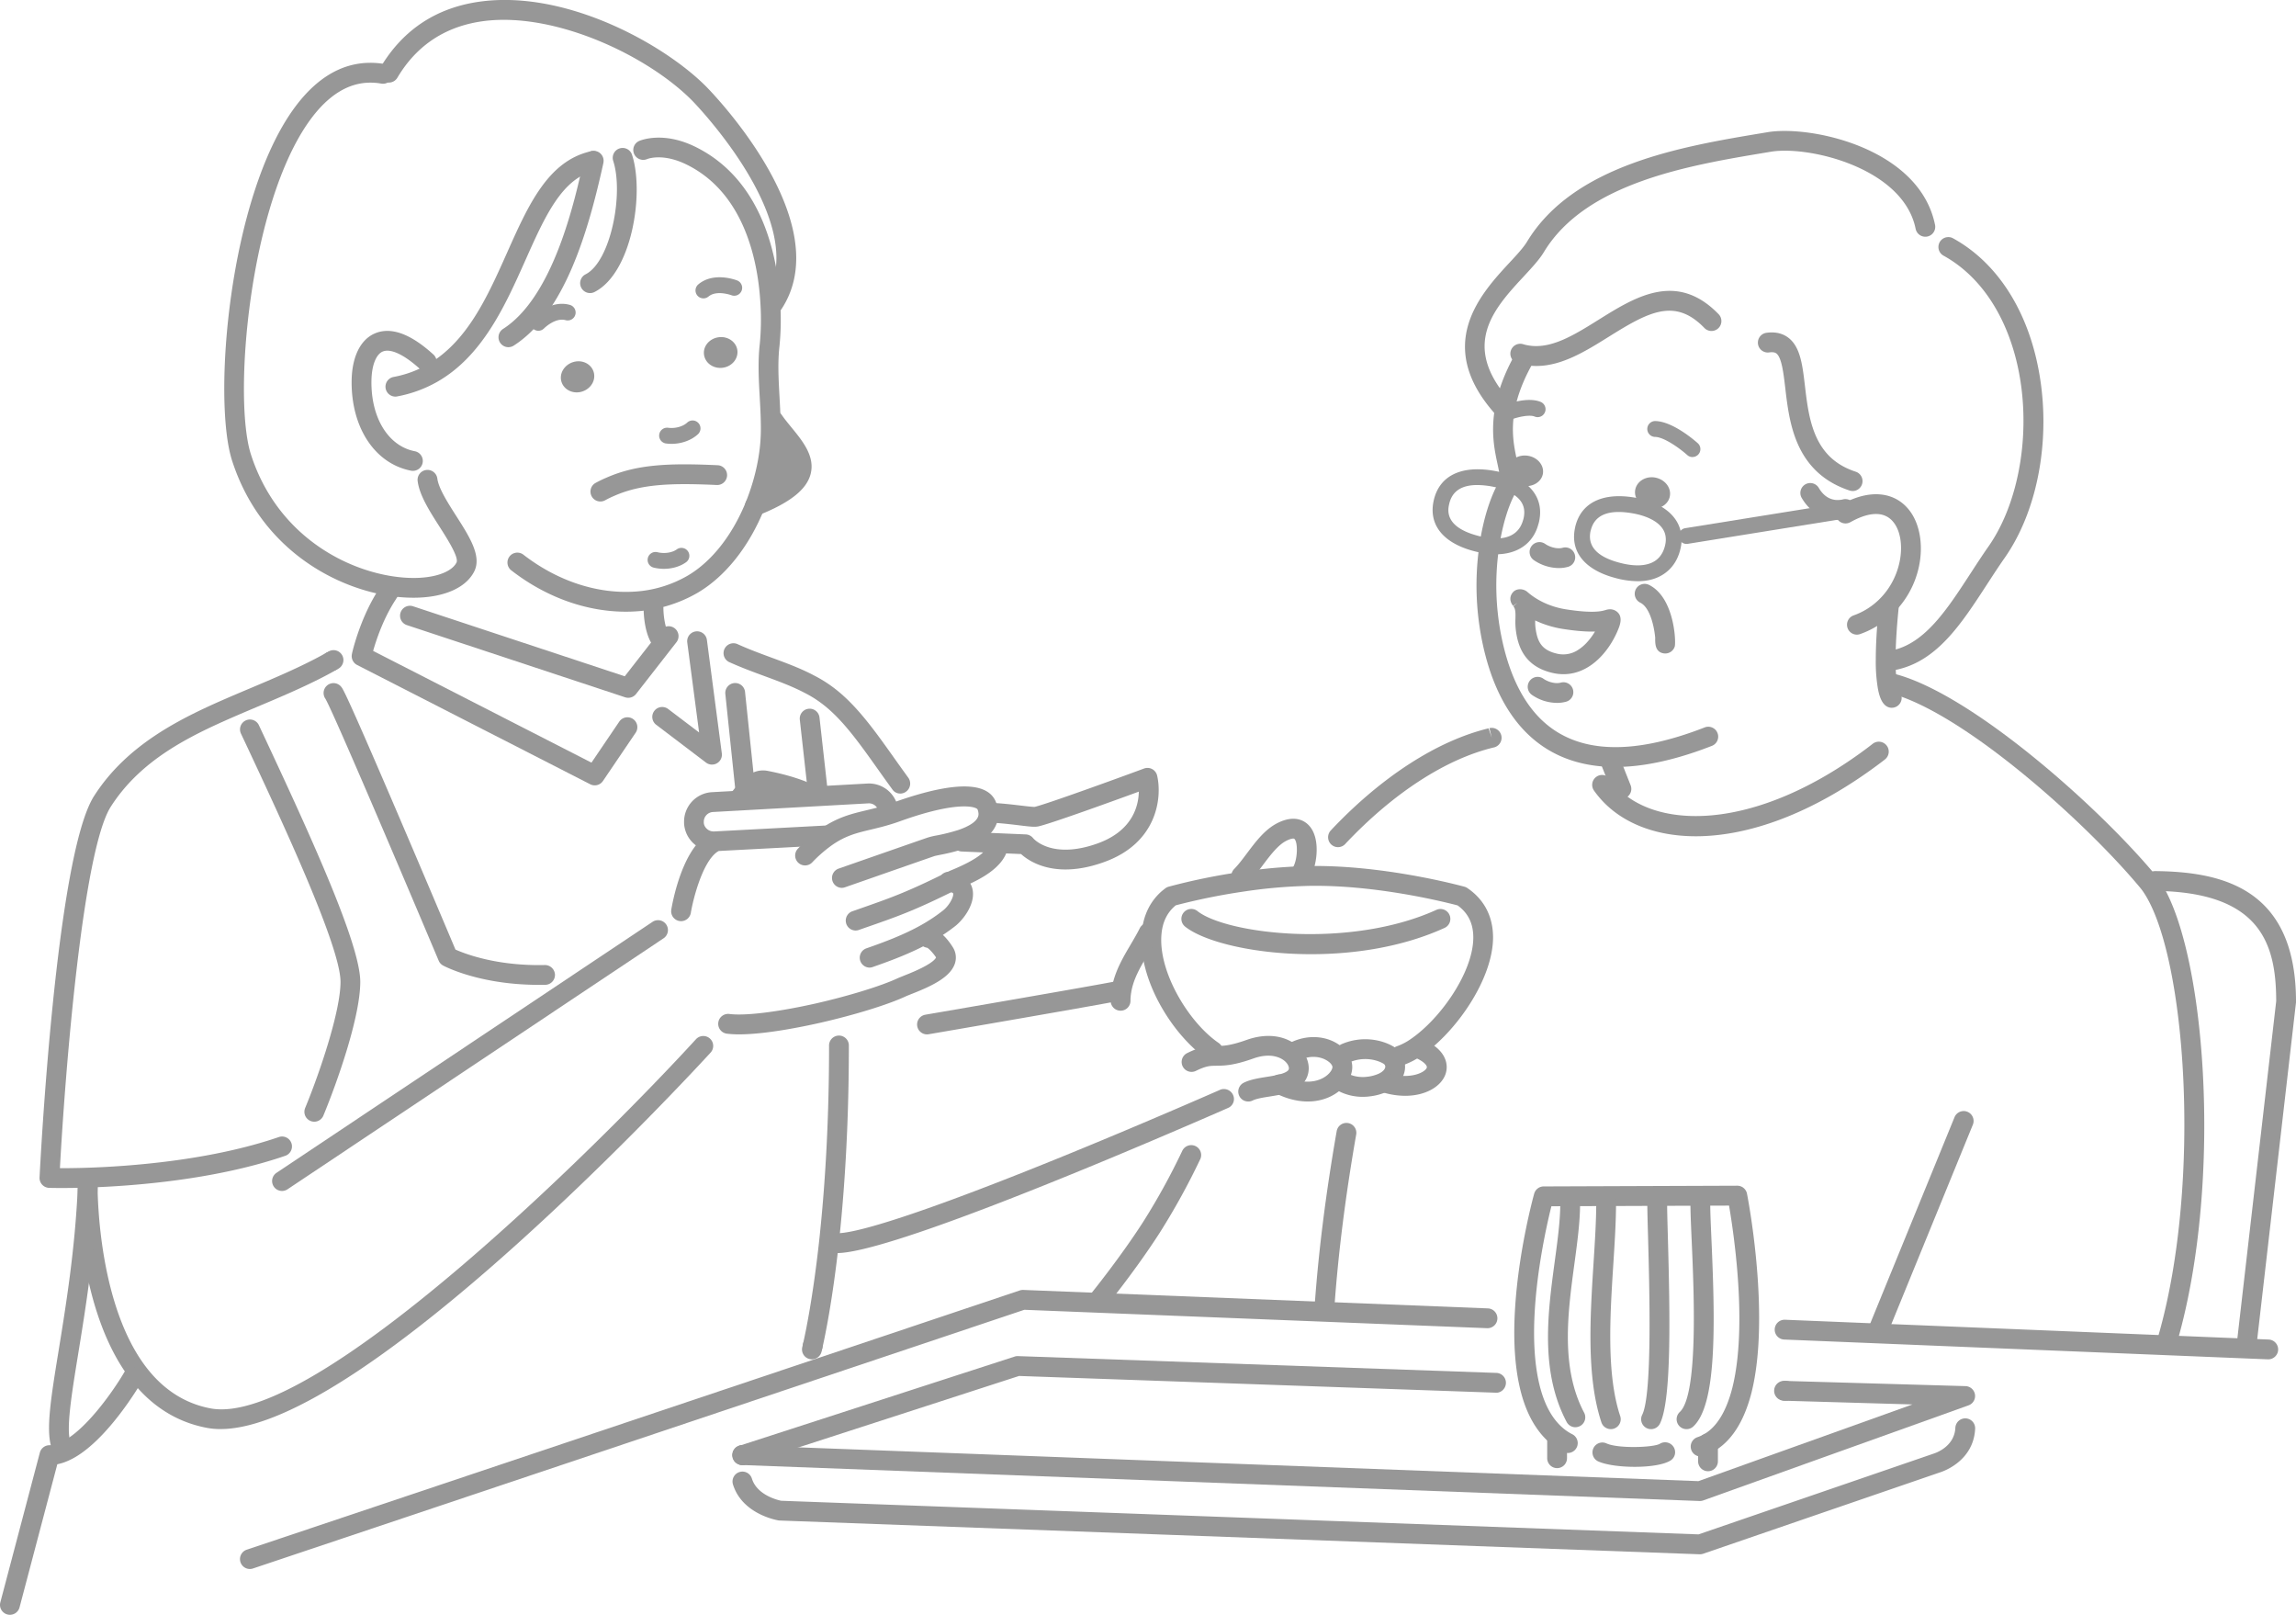 <?xml version="1.0" encoding="UTF-8"?> <svg xmlns="http://www.w3.org/2000/svg" id="bd5843c9-7b43-441b-8f95-35cb955f5744" data-name="レイヤー 1" viewBox="0 0 2215.94 1558.04"><defs><style>.e8a1a9a3-c73f-489f-8ca3-41e32330eca9{fill:#979797;}</style></defs><path class="e8a1a9a3-c73f-489f-8ca3-41e32330eca9" d="M914.26,641.53c.92-2.3,1.83-4.59,2.67-7,7.34-20,11.55-40.37,12.39-58.41.31-5.66.31-11.39.15-17h2.83C951.41,586.64,990.33,611.33,914.26,641.53Z" transform="translate(-185.67 -153.34)"></path><path class="e8a1a9a3-c73f-489f-8ca3-41e32330eca9" d="M1776.55,643.44c-9.1-2.37-14.68-10.86-12.38-18.81s11.39-12.61,20.48-10.17,14.61,10.78,12.39,18.81S1785.65,645.81,1776.55,643.44Z" transform="translate(-185.67 -153.34)"></path><path class="e8a1a9a3-c73f-489f-8ca3-41e32330eca9" d="M1649.41,620c-5.88-3.21-9.4-9.25-8.18-15.44,0-.15.08-.23.15-.38,1.69-7.72,10.33-12.69,19.42-11,9.25,1.68,15.45,9.56,13.92,17.51s-10.32,13.07-19.57,11.39A18.16,18.16,0,0,1,1649.41,620Z" transform="translate(-185.67 -153.34)"></path><path class="e8a1a9a3-c73f-489f-8ca3-41e32330eca9" d="M879.55,478.69c8.87-1.07,16.9,4.74,17.81,12.84s-5.43,15.6-14.37,16.67-16.9-4.67-17.89-12.85S870.6,479.76,879.55,478.69Z" transform="translate(-185.67 -153.34)"></path><path class="e8a1a9a3-c73f-489f-8ca3-41e32330eca9" d="M727.56,521.73c-2.44-7.8,2.6-16.29,11.17-19s17.43,1.53,19.87,9.4-2.52,16.29-11.08,19S730,529.6,727.56,521.73Z" transform="translate(-185.67 -153.34)"></path><path class="e8a1a9a3-c73f-489f-8ca3-41e32330eca9" d="M245.08,1299.6c-7.42,0-11.69-.13-12-.14a9.55,9.55,0,0,1-9.23-10c.63-12.64,15.84-310.37,52.56-368C308,872,359,846.84,404.42,827.1c7.61-3.3,15.28-6.54,23-9.78,20.68-8.74,42.07-17.76,62-28.09,3.65-1.9,7.4-3.88,11-6a9.56,9.56,0,0,1,9.75,16.44c-3.89,2.3-7.95,4.45-11.93,6.53-20.62,10.68-42.35,19.85-63.37,28.72-7.63,3.22-15.24,6.43-22.78,9.71-44.77,19.47-90.88,42.23-119.53,87.12-27.2,42.66-44.09,257.29-49.06,348.73,6.3,0,15.32-.06,26.38-.43,40.8-1.33,119.08-7,184.9-29.61a9.56,9.56,0,0,1,6.23,18.08c-68.2,23.47-148.62,29.27-190.49,30.64C260,1299.51,251.41,1299.6,245.08,1299.6Z" transform="translate(-185.67 -153.34)"></path><path class="e8a1a9a3-c73f-489f-8ca3-41e32330eca9" d="M505.79,800.78a9.56,9.56,0,0,1-4.28-18.11c.74-.44,1.24-.73,1.76-1a9.55,9.55,0,0,1,8.59,17.07c-.8.47-1.29.76-1.81,1A9.58,9.58,0,0,1,505.79,800.78Z" transform="translate(-185.67 -153.34)"></path><path class="e8a1a9a3-c73f-489f-8ca3-41e32330eca9" d="M1054.44,919a9,9,0,0,1-7.28-3.63c-.12-.15-.56-.79-.67-.94-4.78-6.56-9.28-12.88-13.68-19.08-18.61-26.18-34.68-48.79-54.39-63.49a108.16,108.16,0,0,0-15.85-9.85c-12-6.34-25-11.14-38.77-16.22-10.87-4-22.1-8.13-33.64-13.31A9.56,9.56,0,1,1,898,775.08C908.92,780,919.85,784,930.4,787.9c14.41,5.3,28,10.31,41,17.2a126.32,126.32,0,0,1,18.46,11.5c22.1,16.47,39.79,41.36,58.52,67.72,4.35,6.12,8.8,12.38,13.41,18.69.08.1.5.71.57.81a9.67,9.67,0,0,1-7.93,15.22Z" transform="translate(-185.67 -153.34)"></path><path class="e8a1a9a3-c73f-489f-8ca3-41e32330eca9" d="M398.47,1532.19a70.08,70.08,0,0,1-13.1-1.17c-29.89-5.62-55.08-21.88-74.85-48.31C265.44,1422.43,261,1326.88,260.75,1299c-.08-3.63,0-5.68,0-5.68a9.56,9.56,0,0,1,19.1.76c0,.16-.06,1.78,0,4.62.18,18.9,3.28,115.47,45.95,172.54,16.82,22.48,38,36.27,63.08,41,99.48,18.76,372-250.86,468.61-356.31a9.56,9.56,0,0,1,14.1,12.91C857.6,1184.14,537.17,1532.19,398.47,1532.19Z" transform="translate(-185.67 -153.34)"></path><path class="e8a1a9a3-c73f-489f-8ca3-41e32330eca9" d="M792,826.61a9.47,9.47,0,0,1-3-.48L578.16,756.41a9.56,9.56,0,0,1,6-18.15l204.47,67.61,34.69-44.46a9.56,9.56,0,1,1,15.07,11.76l-38.84,49.77A9.57,9.57,0,0,1,792,826.61Z" transform="translate(-185.67 -153.34)"></path><path class="e8a1a9a3-c73f-489f-8ca3-41e32330eca9" d="M457.86,1302.45a9.56,9.56,0,0,1-5.33-17.5l362.69-242a9.56,9.56,0,1,1,10.62,15.89l-362.68,242A9.52,9.52,0,0,1,457.86,1302.45Z" transform="translate(-185.67 -153.34)"></path><path class="e8a1a9a3-c73f-489f-8ca3-41e32330eca9" d="M824.73,781.59a9.56,9.56,0,0,1-7.13-3.19c-10.24-11.47-10.76-33.88-10.76-38.25a9.54,9.54,0,0,1,9.54-9.55h0a9.57,9.57,0,0,1,9.56,9.54c0,7.65,1.91,21.05,5.9,25.53a9.56,9.56,0,0,1-7.13,15.92Z" transform="translate(-185.67 -153.34)"></path><path class="e8a1a9a3-c73f-489f-8ca3-41e32330eca9" d="M759.67,911.1a9.52,9.52,0,0,1-4.35-1.05L530.25,794.91a9.62,9.62,0,0,1-5-10.18s.18-1.07.66-3c2-8.1,9.86-36.31,25.61-60.22.34-.59.92-1.53,1.58-2.48a9.55,9.55,0,1,1,15.7,10.89c-.4.58-.75,1.17-1.09,1.75-12,18.18-18.89,39.05-21.92,49.7L756.51,889.18l26.83-39.57a9.55,9.55,0,1,1,15.81,10.73L767.58,906.9A9.53,9.53,0,0,1,759.67,911.1Z" transform="translate(-185.67 -153.34)"></path><path class="e8a1a9a3-c73f-489f-8ca3-41e32330eca9" d="M872.82,891.06a9.49,9.49,0,0,1-5.77-1.94L819,852.66a9.55,9.55,0,0,1,11.54-15.23l29.86,22.64L849,773.51a9.56,9.56,0,1,1,18.95-2.5l14.37,109.25a9.54,9.54,0,0,1-9.47,10.8Z" transform="translate(-185.67 -153.34)"></path><path class="e8a1a9a3-c73f-489f-8ca3-41e32330eca9" d="M2278.08,1454a9.26,9.26,0,0,1-2.64-.38,9.56,9.56,0,0,1-6.56-11.81c42.33-147.92,26.73-371-15.82-429.59-.68-.92-1.39-1.83-2.1-2.67-53.62-64.26-169.86-167.82-239.87-187.08a9.56,9.56,0,1,1,5.08-18.43c73.71,20.28,194.28,127.13,249.44,193.23.93,1.11,1.91,2.34,2.88,3.66,45.9,63.18,63.22,290.84,18.77,446.13A9.57,9.57,0,0,1,2278.08,1454Z" transform="translate(-185.67 -153.34)"></path><path class="e8a1a9a3-c73f-489f-8ca3-41e32330eca9" d="M1766.26,714.13a85.53,85.53,0,0,1-22.55-3.38c-29.2-8-43-25.72-37.79-48.71l0-.15c0-.15.06-.3.1-.45,5.75-23.78,27.66-33.82,60.1-27.49,25.19,4.82,41,18.59,42.34,36.84a35.88,35.88,0,0,1-.29,8.81c-2,12.28-7.91,21.91-17.22,27.9C1784.13,711.92,1775.85,714.13,1766.26,714.13ZM1720.93,665c0,.12,0,.24-.08.35-3.32,14.58,5.73,24.91,26.91,30.68,15,4.15,27.12,3.68,35-1.35,7-4.51,9.51-11.95,10.37-17.39a21.06,21.06,0,0,0,.18-5.15c-1.2-16.4-23.26-21.86-30-23.15h0c-24.3-4.72-38.51.64-42.3,15.93A.22.22,0,0,0,1720.93,665Z" transform="translate(-185.67 -153.34)"></path><path class="e8a1a9a3-c73f-489f-8ca3-41e32330eca9" d="M1629.51,688.14a68.37,68.37,0,0,1-7.31-.4,96.53,96.53,0,0,1-15-2.91c-29.31-8-43.07-25.77-37.74-48.85,5.52-24.13,27.4-34.35,60.13-28h0a79,79,0,0,1,15.58,4.66,59.87,59.87,0,0,1,6.68,3.27c15.21,8.65,22.25,22.11,19.75,37.85a35.15,35.15,0,0,1-1.43,6.16C1665.13,677.83,1650.13,688.14,1629.51,688.14Zm-18.14-66.82c-15.18,0-24.23,6.06-27,18.09-1.26,5.45-5.09,22,26.88,30.67a81.07,81.07,0,0,0,12.6,2.46c17,1.86,28-4.06,31.72-17.12a21.14,21.14,0,0,0,.92-3.89c1.52-9.59-2.49-16.85-12.25-22.39a45.31,45.31,0,0,0-5-2.44,64.86,64.86,0,0,0-12.56-3.74A81.75,81.75,0,0,0,1611.37,621.32Z" transform="translate(-185.67 -153.34)"></path><path class="e8a1a9a3-c73f-489f-8ca3-41e32330eca9" d="M1477,970.73a9.57,9.57,0,0,1-6.88-16.19l.7-.78c48.28-51,102.11-85.76,151.49-97.67l3.14,9.08-2.26-9.29a9.56,9.56,0,0,1,4.73,18.52l-.79.19c-46.16,11.13-96.65,43.91-142.5,92.38a13,13,0,0,1-.92,1A9.57,9.57,0,0,1,1477,970.73Z" transform="translate(-185.67 -153.34)"></path><path class="e8a1a9a3-c73f-489f-8ca3-41e32330eca9" d="M1451.1,1074c-55.17,0-103.27-12-121.61-26.59a9.56,9.56,0,0,1,11.88-15c27.69,22,146.87,36.9,230.69-1.22a9.56,9.56,0,0,1,7.92,17.4C1539.65,1067,1493.3,1074,1451.1,1074Z" transform="translate(-185.67 -153.34)"></path><path class="e8a1a9a3-c73f-489f-8ca3-41e32330eca9" d="M1763.38,1568.63c-14,0-28.14-1.91-35.55-5.4a9.56,9.56,0,0,1,8.14-17.29c11.24,5.29,45.72,4.07,51.69.43a9.69,9.69,0,0,1,13.18,3,9.42,9.42,0,0,1-2.66,13C1791.64,1566.65,1777.6,1568.63,1763.38,1568.63Z" transform="translate(-185.67 -153.34)"></path><path class="e8a1a9a3-c73f-489f-8ca3-41e32330eca9" d="M1813.39,678.15a7.65,7.65,0,0,1-1.21-15.2l157-25.23a7.65,7.65,0,1,1,2.35,15.11l-6.34,1-150.57,24.23A7.37,7.37,0,0,1,1813.39,678.15Z" transform="translate(-185.67 -153.34)"></path><path class="e8a1a9a3-c73f-489f-8ca3-41e32330eca9" d="M1822.38,960.22c-41.69,0-74.77-14.65-94.55-39.15-1.27-1.51-2.51-3.18-3.75-4.93a9.56,9.56,0,0,1,15.64-11c.91,1.3,1.81,2.55,2.86,3.78,36.89,45.69,135.86,48.81,246.86-35.1.44-.37,1.15-.91,1.86-1.45l1.63-1.26A9.56,9.56,0,0,1,2005,886c-.7.56-1.41,1.11-2.12,1.65l-1.63,1.25C1934.65,939.18,1872.34,960.22,1822.38,960.22Z" transform="translate(-185.67 -153.34)"></path><path class="e8a1a9a3-c73f-489f-8ca3-41e32330eca9" d="M1999,1444.8a9.56,9.56,0,0,1-8.85-13.17l82-200.61a9.56,9.56,0,0,1,17.69,7.23l-82,200.61A9.57,9.57,0,0,1,1999,1444.8Z" transform="translate(-185.67 -153.34)"></path><path class="e8a1a9a3-c73f-489f-8ca3-41e32330eca9" d="M1246.12,1417.05a9.56,9.56,0,0,1-7.41-15.58c.28-.35,28.3-35,50.15-69a646.8,646.8,0,0,0,37.7-68.4,9.74,9.74,0,0,1,2.36-3.32,9.57,9.57,0,0,1,14.82,11.72,669.47,669.47,0,0,1-38.79,70.3c-22.45,35-50.23,69.31-51.4,70.75A9.53,9.53,0,0,1,1246.12,1417.05Z" transform="translate(-185.67 -153.34)"></path><path class="e8a1a9a3-c73f-489f-8ca3-41e32330eca9" d="M489,1235.63a9.35,9.35,0,0,1-3.64-.73,9.54,9.54,0,0,1-5.18-12.48c13.72-33.17,34.14-93,34.14-121.73,0-34.29-56.82-155.69-90.77-228.22L418.14,861a9.56,9.56,0,0,1,17.32-8.09l5.36,11.44c46.83,100.08,92.56,200.77,92.56,236.33,0,34-22.37,97.08-35.59,129A9.55,9.55,0,0,1,489,1235.63Z" transform="translate(-185.67 -153.34)"></path><path class="e8a1a9a3-c73f-489f-8ca3-41e32330eca9" d="M245.17,1558.64a9.55,9.55,0,0,1-8.79-5.8c-7.12-16.58-1.94-48.45,5.92-96.68,7-43.25,15.8-97.07,18.46-157.65a9.74,9.74,0,0,1,10-9.13,9.56,9.56,0,0,1,9.13,10c-2.72,61.71-11.58,116.14-18.69,159.88-6.52,40-12.15,74.61-7.23,86.08a9.57,9.57,0,0,1-8.77,13.33Z" transform="translate(-185.67 -153.34)"></path><path class="e8a1a9a3-c73f-489f-8ca3-41e32330eca9" d="M974.64,924a9.55,9.55,0,0,1-9.48-8.5l-7.57-67.74a9.55,9.55,0,0,1,19-2.12l7.57,67.74A9.56,9.56,0,0,1,975.71,924,9.46,9.46,0,0,1,974.64,924Z" transform="translate(-185.67 -153.34)"></path><path class="e8a1a9a3-c73f-489f-8ca3-41e32330eca9" d="M584.22,607.66a9.39,9.39,0,0,1-1.81-.17c-35-6.74-58-41.72-57.36-87,.34-22.83,8.45-39.37,22.24-45.37,15.37-6.67,34.24,0,56.11,19.77A9.56,9.56,0,1,1,590.57,509c-15.13-13.7-28.15-19.7-35.66-16.41-6.41,2.79-10.53,13.57-10.75,28.12-.54,35.75,16.28,63.08,41.86,68a9.56,9.56,0,0,1-1.8,18.94Z" transform="translate(-185.67 -153.34)"></path><path class="e8a1a9a3-c73f-489f-8ca3-41e32330eca9" d="M789.69,743.54c-38.15,0-77-13.92-110.33-39.71a9.56,9.56,0,1,1,11.69-15.12c32.39,25,70.32,37.64,106.66,35.48a116,116,0,0,0,51.7-15.45c23-13.53,42.89-38.68,56-70.82.85-2.13,1.72-4.31,2.52-6.56,6.84-18.59,11-38.32,11.84-55.65.27-4.92.32-10.24.14-16.33-.15-7.56-.58-15.08-1-22.58-.94-17-1.92-34.49.07-51.79a243.93,243.93,0,0,0,.64-38c-2-38.29-14-106.7-71.2-134.84-23-11.36-37.64-5.57-38.24-5.31a9.63,9.63,0,0,1-12.5-5,9.47,9.47,0,0,1,4.79-12.46c.91-.42,22.82-9.93,54.39,5.64,66,32.45,79.6,108.51,81.85,151a256.56,256.56,0,0,1-.74,41.24c-1.8,15.63-.91,31.6,0,48.49.43,7.72.86,15.46,1,23.18.18,6.56.12,12.39-.17,17.77-.91,19.42-5.39,40.61-13,61.19-.85,2.4-1.81,4.81-2.78,7.21-14.7,36-37.44,64.5-64,80.14a135,135,0,0,1-60.2,18C795.83,743.44,792.76,743.54,789.69,743.54Z" transform="translate(-185.67 -153.34)"></path><path class="e8a1a9a3-c73f-489f-8ca3-41e32330eca9" d="M705.33,472.48a7.64,7.64,0,0,1-5.5-13c.68-.71,17.12-17.39,36.06-11.89a7.65,7.65,0,0,1-4.26,14.69c-10-2.88-20.72,7.75-20.84,7.86A7.66,7.66,0,0,1,705.33,472.48Z" transform="translate(-185.67 -153.34)"></path><path class="e8a1a9a3-c73f-489f-8ca3-41e32330eca9" d="M969.23,1464.9a9.43,9.43,0,0,1-2.33-.3A9.54,9.54,0,0,1,960,1453c0-.08.22-.89.54-2.37a9.56,9.56,0,1,1,18.68,4c-.43,2-.69,3-.69,3A9.58,9.58,0,0,1,969.23,1464.9Z" transform="translate(-185.67 -153.34)"></path><path class="e8a1a9a3-c73f-489f-8ca3-41e32330eca9" d="M970,1461.7a9.66,9.66,0,0,1-2.13-.24,9.56,9.56,0,0,1-7.2-11.44c2.7-11.82,9.6-45.14,15.57-99.16,6.36-58.31,9.58-121.73,9.58-188.47a9.56,9.56,0,1,1,19.11,0c0,67.43-3.26,131.54-9.69,190.55-6.08,55-13.17,89.18-15.93,101.32A9.56,9.56,0,0,1,970,1461.7Z" transform="translate(-185.67 -153.34)"></path><path class="e8a1a9a3-c73f-489f-8ca3-41e32330eca9" d="M1463.87,1425.61l-.66,0a9.57,9.57,0,0,1-8.88-10.19c3.68-53.13,10.89-110.62,21.45-170.87a9.56,9.56,0,0,1,18.83,3.3c-10.45,59.6-17.59,116.42-21.21,168.88A9.56,9.56,0,0,1,1463.87,1425.61Z" transform="translate(-185.67 -153.34)"></path><path class="e8a1a9a3-c73f-489f-8ca3-41e32330eca9" d="M864.57,441.23a7.65,7.65,0,0,1-4.91-13.51c15-12.58,36.8-4.05,37.73-3.68a7.65,7.65,0,0,1-5.67,14.2h0c-.15-.06-14.38-5.37-22.25,1.21A7.69,7.69,0,0,1,864.57,441.23Z" transform="translate(-185.67 -153.34)"></path><path class="e8a1a9a3-c73f-489f-8ca3-41e32330eca9" d="M931.91,455.91a9.56,9.56,0,0,1-8-14.82c46.68-70.91-68.9-189.36-70.08-190.55-43-43.49-131.72-85.3-200.1-77-37.15,4.54-65.56,22.9-84.42,54.57a9.56,9.56,0,1,1-16.42-9.78c22.05-37,55.19-58.47,98.53-63.76,82.75-10.1,176.13,42.17,216,82.5C872.7,242.42,995,367.9,939.9,451.6A9.55,9.55,0,0,1,931.91,455.91Z" transform="translate(-185.67 -153.34)"></path><path class="e8a1a9a3-c73f-489f-8ca3-41e32330eca9" d="M904.53,920.88a9.54,9.54,0,0,1-9.48-8.56L885.72,823a8.21,8.21,0,0,1-.05-1,9.56,9.56,0,0,1,19.1-.68l9.28,89a9.55,9.55,0,0,1-8.51,10.5C905.21,920.86,904.87,920.88,904.53,920.88Z" transform="translate(-185.67 -153.34)"></path><path class="e8a1a9a3-c73f-489f-8ca3-41e32330eca9" d="M705.73,1103.6c-3.56,0-7.17-.08-10.91-.24-50.53-2-80.26-17.75-81.51-18.42a9.52,9.52,0,0,1-4.25-4.69C575.2,1000,508.83,843.92,500,828c-.23-.44-.06-.19.18.12a9.56,9.56,0,0,1,14.19-12.79,14.09,14.09,0,0,1,2.55,3.79c10.71,19.38,95.78,220.71,108.33,250.41,8.08,3.61,33,13.32,70.34,14.78,5.55.24,10.72.29,15.89.15a9.72,9.72,0,0,1,9.81,9.3,9.57,9.57,0,0,1-9.3,9.81C709.91,1103.57,707.83,1103.6,705.73,1103.6Zm-205-275h0Zm0,0Z" transform="translate(-185.67 -153.34)"></path><path class="e8a1a9a3-c73f-489f-8ca3-41e32330eca9" d="M833.74,581.59a40,40,0,0,1-5.47-.38,7.65,7.65,0,0,1,2.11-15.15c6.77.94,14.37-1.1,18.48-4.95a7.64,7.64,0,1,1,10.47,11.14C853,578.16,843.41,581.59,833.74,581.59Z" transform="translate(-185.67 -153.34)"></path><path class="e8a1a9a3-c73f-489f-8ca3-41e32330eca9" d="M878.49,602.23a9.55,9.55,0,0,1-1.28,19.06c-44-2-72.74-.95-98.62,10.45a98.14,98.14,0,0,0-9,4.36,9.56,9.56,0,0,1-9.25-16.73A116.77,116.77,0,0,1,771,614.21c29.23-12.88,60.2-14.16,107.1-12A2.73,2.73,0,0,1,878.49,602.23Z" transform="translate(-185.67 -153.34)"></path><path class="e8a1a9a3-c73f-489f-8ca3-41e32330eca9" d="M676.35,488.32a9.56,9.56,0,0,1-5.16-17.61c48.75-31.21,69.24-123.65,78-163.48a11.38,11.38,0,0,1,.89-3,9.56,9.56,0,0,1,18,5.85c0,.31-.09.63-.15.93-14.39,65.29-37.22,144.27-86.44,175.79A9.52,9.52,0,0,1,676.35,488.32Z" transform="translate(-185.67 -153.34)"></path><path class="e8a1a9a3-c73f-489f-8ca3-41e32330eca9" d="M567.62,536A9.56,9.56,0,0,1,565.81,517a105,105,0,0,0,32-11.62c38.72-21.84,58.36-65.86,77.34-108.43,20.21-45.33,39.31-88.15,80.36-97.54a9.56,9.56,0,1,1,4.26,18.63c-31.75,7.26-48.16,44.07-67.16,86.69C673.27,448,651.39,497.09,607.19,522a124.41,124.41,0,0,1-37.75,13.75A10.28,10.28,0,0,1,567.62,536Z" transform="translate(-185.67 -153.34)"></path><path class="e8a1a9a3-c73f-489f-8ca3-41e32330eca9" d="M755.25,436.11A9.56,9.56,0,0,1,750.88,418c24.2-12.4,36.91-77.73,26.62-109.41a9.55,9.55,0,1,1,18.17-5.9c12,36.76,0,113.82-36.07,132.32A9.49,9.49,0,0,1,755.25,436.11Z" transform="translate(-185.67 -153.34)"></path><path class="e8a1a9a3-c73f-489f-8ca3-41e32330eca9" d="M584.75,730.06a154.76,154.76,0,0,1-24.45-2c-55.35-8.92-124-47.81-150.61-130.2-19-58.73-3.36-253.14,59.75-339.92,21.23-29.18,46-44,73.65-44A77.25,77.25,0,0,1,557,215.16,9.56,9.56,0,0,1,553.61,234a57.69,57.69,0,0,0-10.52-.92c-21.19,0-40.77,12.15-58.19,36.1-58.89,81-74.6,268.55-57,322.8,24,74.19,85.7,109.19,135.47,117.21,34.4,5.52,57.68-2.42,62.9-13.11,2.47-5.06-9.35-23.52-16.4-34.56-9.52-14.89-19.37-30.29-21.11-44a9.56,9.56,0,1,1,19-2.42c1.2,9.44,10.26,23.6,18.25,36.11,12.67,19.81,24.64,38.53,17.48,53.23C635.41,720.83,613.44,730.06,584.75,730.06Z" transform="translate(-185.67 -153.34)"></path><path class="e8a1a9a3-c73f-489f-8ca3-41e32330eca9" d="M914.25,651.09a9.56,9.56,0,0,1-3.52-18.44c29.35-11.66,37.29-21,38.78-26.74,2-7.66-6.12-17.55-14.71-28-3.52-4.28-7.14-8.71-10.35-13.33a9.56,9.56,0,1,1,15.7-10.9c2.77,4,6.16,8.12,9.43,12.12,10.71,13.06,22.85,27.86,18.44,44.92-3.89,15-19.85,27.65-50.24,39.71A9.54,9.54,0,0,1,914.25,651.09Z" transform="translate(-185.67 -153.34)"></path><path class="e8a1a9a3-c73f-489f-8ca3-41e32330eca9" d="M1977.84,765.69a9.56,9.56,0,0,1-3.22-18.56,67.21,67.21,0,0,0,25.73-16.46c21.86-22.18,25.11-56.6,13.46-72.58-9.84-13.51-26.4-9-38.54-2.91-1.29.64-2.53,1.34-3.78,2a9.55,9.55,0,1,1-9.3-16.69c1.5-.84,3-1.67,4.51-2.42,25.73-13,49.12-9.7,62.56,8.73,16.53,22.69,14.35,67.16-15.24,97.2a86.1,86.1,0,0,1-33,21.1A9.55,9.55,0,0,1,1977.84,765.69Z" transform="translate(-185.67 -153.34)"></path><path class="e8a1a9a3-c73f-489f-8ca3-41e32330eca9" d="M1642.53,558.27a7.64,7.64,0,0,1-2.68-14.8c2.07-.78,20.54-7.4,32.75-2.35a7.64,7.64,0,1,1-5.85,14.12c-4.78-2-15.68.35-21.54,2.55A7.63,7.63,0,0,1,1642.53,558.27Z" transform="translate(-185.67 -153.34)"></path><path class="e8a1a9a3-c73f-489f-8ca3-41e32330eca9" d="M1819.13,594.35a7.6,7.6,0,0,1-5.1-2c-7.54-6.75-22.67-17.46-31.14-17.46a7.65,7.65,0,0,1,0-15.29c17,0,38.91,19.19,41.35,21.37a7.64,7.64,0,0,1-5.11,13.33Z" transform="translate(-185.67 -153.34)"></path><path class="e8a1a9a3-c73f-489f-8ca3-41e32330eca9" d="M1688.34,831.53a43,43,0,0,1-24.15-7.71,9.56,9.56,0,1,1,11-15.66c5.1,3.57,12.26,5.17,17,3.77a9.56,9.56,0,0,1,5.31,18.36A33,33,0,0,1,1688.34,831.53Z" transform="translate(-185.67 -153.34)"></path><path class="e8a1a9a3-c73f-489f-8ca3-41e32330eca9" d="M826.41,702.18a41.41,41.41,0,0,1-10.14-1.25,7.65,7.65,0,0,1,3.78-14.82c6.66,1.69,14.45.56,18.92-2.78a7.65,7.65,0,0,1,9.14,12.26C842.36,699.87,834.47,702.18,826.41,702.18Z" transform="translate(-185.67 -153.34)"></path><path class="e8a1a9a3-c73f-489f-8ca3-41e32330eca9" d="M1690.06,701.44a43.27,43.27,0,0,1-24-7.63,9.55,9.55,0,1,1,10.84-15.73c5.19,3.57,12.33,5.14,17,3.76a9.56,9.56,0,0,1,5.48,18.31A32.28,32.28,0,0,1,1690.06,701.44Z" transform="translate(-185.67 -153.34)"></path><path class="e8a1a9a3-c73f-489f-8ca3-41e32330eca9" d="M1750.56,924a9.57,9.57,0,0,1-8.89-6l-10.24-25.84a9.56,9.56,0,1,1,17.77-7l10.24,25.84a9.57,9.57,0,0,1-8.88,13.08Z" transform="translate(-185.67 -153.34)"></path><path class="e8a1a9a3-c73f-489f-8ca3-41e32330eca9" d="M1642.53,621.73a9.55,9.55,0,0,1-9.53-9,56.64,56.64,0,0,0-1-6.78l-1-4.74c-2.85-13.23-6.75-31.36-2.22-55.74,3.2-17.11,10.24-35.09,20.94-53.45a9.55,9.55,0,1,1,16.51,9.62c-9.59,16.47-15.87,32.39-18.66,47.33-3.83,20.6-.53,35.92,2.11,48.23l1.07,5.09a76.94,76.94,0,0,1,1.32,9.22,9.56,9.56,0,0,1-8.92,10.15Z" transform="translate(-185.67 -153.34)"></path><path class="e8a1a9a3-c73f-489f-8ca3-41e32330eca9" d="M1744.84,893.35c-1.6,0-3.17,0-4.73-.07-32.88-.91-60.25-12-81.31-33-20.67-20.6-35.08-50.56-42.84-89.06a270.14,270.14,0,0,1-2.37-92.52c3.56-24.3,10.56-46.61,19.19-61.18a9.56,9.56,0,1,1,16.44,9.75c-7.41,12.5-13.5,32.27-16.73,54.23a250.61,250.61,0,0,0,2.21,85.94c7,34.74,19.64,61.41,37.59,79.3,17.49,17.42,40.49,26.64,68.36,27.41,25.68.81,55.91-5.57,90-18.85a9.56,9.56,0,1,1,6.93,17.81C1803.12,886.55,1771.94,893.35,1744.84,893.35Z" transform="translate(-185.67 -153.34)"></path><path class="e8a1a9a3-c73f-489f-8ca3-41e32330eca9" d="M2011.48,836.25a9.49,9.49,0,0,1-5.19-1.54c-4.17-2.69-7-8.91-8.53-19a156.54,156.54,0,0,1-1.72-25.4c0-14.71,1-32.4,3.11-52.58a9.55,9.55,0,1,1,19,1.95c-2,19.53-3,36.56-3,50.63a134.29,134.29,0,0,0,1.48,22.32,30.39,30.39,0,0,0,1.9,7.61,9.56,9.56,0,0,1-7,16Zm7.18-15.75Zm-1.93-1.8Zm0,0h0Zm0,0h0Zm0,0h0Z" transform="translate(-185.67 -153.34)"></path><path class="e8a1a9a3-c73f-489f-8ca3-41e32330eca9" d="M1973.71,627.08a9.61,9.61,0,0,1-3-.48c-15.72-5.16-28.52-13.66-38-25.26-17.92-21.82-21.29-50.43-24-73.43-1.71-14.53-3.48-29.56-8.59-33.53-.55-.41-2.21-1.68-7-1a9.55,9.55,0,0,1-2.59-18.93c8.46-1.17,15.62.47,21.27,4.85,11.47,8.88,13.51,26.27,15.88,46.41,2.54,21.58,5.42,46,19.77,63.53,7.29,8.88,16.86,15.17,29.23,19.23a9.56,9.56,0,0,1-3,18.64Z" transform="translate(-185.67 -153.34)"></path><path class="e8a1a9a3-c73f-489f-8ca3-41e32330eca9" d="M2013.62,799.79a9.56,9.56,0,0,1-1.93-18.92c31.77-6.6,53.07-39.36,75.62-74,5.6-8.6,11.38-17.51,17.41-26.12,30.86-44,42-114.91,27.73-176.46-11.18-48.19-36.38-85.21-71-104.26a9.55,9.55,0,0,1,9.21-16.74c39.43,21.7,68,63.14,80.4,116.68,15.67,67.57,3.62,142.83-30.69,191.74-5.84,8.34-11.54,17.11-17.05,25.58-24.78,38.12-48.18,74.12-87.76,82.34A9.31,9.31,0,0,1,2013.62,799.79Z" transform="translate(-185.67 -153.34)"></path><path class="e8a1a9a3-c73f-489f-8ca3-41e32330eca9" d="M1636.26,556.44a9.54,9.54,0,0,1-7.1-3.16c-60.3-67-14.18-116.77,13.37-146.5,7-7.5,13.51-14.58,16.89-20.18,45.13-74.58,150.41-92.1,227.29-104.89l4.93-.82c41.47-6.9,146.28,15.22,161.54,89.14a9.56,9.56,0,1,1-18.72,3.86c-12.07-58.52-103-80.23-139.68-74.15l-4.94.82c-73.22,12.19-173.49,28.87-214.06,95.92-4.39,7.27-11.27,14.7-19.23,23.29-29,31.26-61.81,66.7-13.19,120.72a9.55,9.55,0,0,1-7.1,16Z" transform="translate(-185.67 -153.34)"></path><path class="e8a1a9a3-c73f-489f-8ca3-41e32330eca9" d="M1668.45,506.46a62.17,62.17,0,0,1-12.19-1.2,51.66,51.66,0,0,1-6.1-1.52,9.56,9.56,0,0,1,5.54-18.3,31.51,31.51,0,0,0,4.07,1c22.31,4.43,44.92-9.7,68.86-24.65,35.31-22.05,75.31-47,115.72-5.3a9.55,9.55,0,0,1-13.73,13.29c-28.21-29.15-53.28-15.87-91.86,8.22C1716.33,492,1693.25,506.46,1668.45,506.46Z" transform="translate(-185.67 -153.34)"></path><path class="e8a1a9a3-c73f-489f-8ca3-41e32330eca9" d="M1959.72,654.81c-8.87,0-24.47-2.91-35.14-21a9.55,9.55,0,1,1,16.47-9.69c6.51,11.06,15.16,12.35,21.36,11.44a10.23,10.23,0,0,0,1.59-.28,9.56,9.56,0,0,1,5.84,18.2,25.26,25.26,0,0,1-4.91,1A35.56,35.56,0,0,1,1959.72,654.81Z" transform="translate(-185.67 -153.34)"></path><path class="e8a1a9a3-c73f-489f-8ca3-41e32330eca9" d="M1792.88,783.87a9.55,9.55,0,0,1-1.41-.1c-8.25-1.22-8.31-9.15-8.35-13.88,0-.34,0-.68.05-1-.87-10-4.68-29.27-14.43-34.07a9.55,9.55,0,1,1,8.43-17.15c24.55,12.07,26.2,55.1,24.84,59.48A9.59,9.59,0,0,1,1792.88,783.87Zm0-9.55h0Z" transform="translate(-185.67 -153.34)"></path><path class="e8a1a9a3-c73f-489f-8ca3-41e32330eca9" d="M1694.65,803.84a47.12,47.12,0,0,1-11.07-1.34c-27.39-6.5-33.06-26.61-34.93-41.17a69.37,69.37,0,0,1-.38-11.23c.13-5.88.1-9.07-2-11.85l4-3.28-4.28,2.91c-5.8-7.44-.27-13,.38-13.64,3.59-3.38,9.73-3,13.44.25,9.7,8.51,22.75,14.44,36.76,16.7,26.82,4.26,35.2,1.77,38.36.84,2.1-.64,6-1.79,10.18.73,7.78,4.86,3.88,14.18,2,18.67C1738.46,782.13,1720,803.84,1694.65,803.84ZM1667.34,752a45.14,45.14,0,0,0,.26,6.85c1.71,13.26,5.59,21.58,20.42,25.1a25.9,25.9,0,0,0,20.92-3.68c7-4.45,12.4-11.44,16.12-17.59-7.19.22-17.23-.32-31.5-2.58A98,98,0,0,1,1667.34,752Z" transform="translate(-185.67 -153.34)"></path><path class="e8a1a9a3-c73f-489f-8ca3-41e32330eca9" d="M1537,1181.43a9.56,9.56,0,0,1-3-18.64,56,56,0,0,0,13.35-7c28.57-19.55,60.35-64.67,60.24-98.13-.05-13.31-5-23.38-15.14-30.72l-1.53-.41c-16.82-4.33-76.34-18.5-135.44-18.5h-1.15c-3.69,0-7.39.08-11.08.23a488.27,488.27,0,0,0-57.38,5.33,609.14,609.14,0,0,0-65.42,13.26l-.4.32c-7.9,6.64-12.32,15.76-13.38,27.3-3.42,36.44,26.39,85.64,55.33,105.29a9.56,9.56,0,0,1-10.74,15.81c-34.13-23.17-67.83-78.07-63.62-122.87,1.5-16.46,8.38-30.29,19.86-40l.61-.49c.76-.6,1.56-1.24,2.36-1.83a9.54,9.54,0,0,1,3-1.48,601.11,601.11,0,0,1,69.56-14.25,506.54,506.54,0,0,1,59.51-5.52c3.86-.16,7.81-.24,11.75-.24h1.15c61.34,0,122.84,14.63,140.23,19.11l3.29.87a9.27,9.27,0,0,1,2.88,1.31c16.17,10.91,24.75,27.29,24.82,47.39.13,40-35.35,91.24-68.57,114A74.56,74.56,0,0,1,1540,1181,9.62,9.62,0,0,1,1537,1181.43Z" transform="translate(-185.67 -153.34)"></path><path class="e8a1a9a3-c73f-489f-8ca3-41e32330eca9" d="M1383.67,1008a9.55,9.55,0,0,1-6.78-16.29c3.94-4,7.93-9.27,12.15-14.9,8.59-11.45,17.47-23.29,29.73-29.42,16.15-8.08,25.54-2.3,29.69,1.86,12,12,8.29,37.4,2.86,48.27a9.56,9.56,0,0,1-17.1-8.54c3.78-7.56,4.2-22.75.73-26.22-.69-.68-3.55-.32-7.64,1.73-8.22,4.11-15.73,14.12-23,23.8-4.42,5.89-9,12-13.87,16.89A9.54,9.54,0,0,1,1383.67,1008Z" transform="translate(-185.67 -153.34)"></path><path class="e8a1a9a3-c73f-489f-8ca3-41e32330eca9" d="M1390.33,1216.14a9.56,9.56,0,0,1-4.25-18.13c6.29-3.11,14.27-4.39,22-5.62,3.69-.59,7.43-1.18,10.91-2,4.87-1.15,8.14-2.54,9.71-4.1a3,3,0,0,0,.94-2.46c-.09-1.74-1.28-4.49-4.36-7-3.27-2.66-12.8-8.24-29.91-2.21-19.17,6.85-28.25,6.93-35.55,7l-2.74.05c-4.33.12-8.34.56-17.37,5a9.56,9.56,0,0,1-8.5-17.12c11.25-5.59,18-6.84,25.32-7l3.12,0c6.17,0,13.16-.12,29.33-5.89,18.49-6.52,36.11-4.55,48.37,5.4,6.86,5.62,11,13.21,11.38,20.87a22.12,22.12,0,0,1-6.51,16.93c-5.5,5.49-13,7.8-18.86,9.2-3.93.92-8.12,1.59-12.26,2.26-6.3,1-12.81,2-16.51,3.88A9.48,9.48,0,0,1,1390.33,1216.14Z" transform="translate(-185.67 -153.34)"></path><path class="e8a1a9a3-c73f-489f-8ca3-41e32330eca9" d="M1447.84,1216.12c-9.39,0-19.86-2.33-30.95-7.86h0a9.56,9.56,0,1,1,8.43-17.15l.07,0c23.26,11.6,38.49,3.55,43.81-3,2-2.4,2.46-4.41,2.46-5.23,0-1.26-1.26-3.43-4.09-5.45-5.63-4.13-16.22-6.82-27.86-1a9.56,9.56,0,1,1-8.56-17.1c15.95-7.95,34.63-6.93,47.63,2.61,7.58,5.4,12,13.06,12,20.93,0,5.79-2.39,11.92-6.72,17.26C1476.57,1209.42,1463.75,1216.12,1447.84,1216.12Z" transform="translate(-185.67 -153.34)"></path><path class="e8a1a9a3-c73f-489f-8ca3-41e32330eca9" d="M1500.91,1211.64a52.26,52.26,0,0,1-9.49-.86c-12.43-2.32-19.82-8.41-20.62-9.1a9.56,9.56,0,0,1,12.43-14.52h0a28.6,28.6,0,0,0,11.67,4.82,33,33,0,0,0,10.07.3,37.44,37.44,0,0,0,11.4-3c3.67-1.75,6-4.14,6.26-6.38a3.37,3.37,0,0,0-1.42-3.07h0l-.45-.28c-7-4.06-19.73-6.79-32.7-1.2a9.56,9.56,0,0,1-7.56-17.56c19.46-8.37,38.47-4.36,49.77,2.18.76.44,1.45.89,2.27,1.47a22.59,22.59,0,0,1,9.1,20.45c-1,9-7.18,16.95-17.1,21.67a56.12,56.12,0,0,1-17.27,4.68A51.83,51.83,0,0,1,1500.91,1211.64Z" transform="translate(-185.67 -153.34)"></path><path class="e8a1a9a3-c73f-489f-8ca3-41e32330eca9" d="M1541.86,1210.64a74.8,74.8,0,0,1-21.84-3.41,9.56,9.56,0,1,1,5.58-18.28c21,6.41,35.53-.9,37.1-5.43.68-2-2.94-6.49-13.11-10.48a9.56,9.56,0,0,1,7-17.79c23.49,9.22,27.88,23.89,24.17,34.55C1576.68,1201.48,1561.83,1210.64,1541.86,1210.64Z" transform="translate(-185.67 -153.34)"></path><path class="e8a1a9a3-c73f-489f-8ca3-41e32330eca9" d="M1267.15,1128.52a9.56,9.56,0,0,1-9.55-9.55,63.33,63.33,0,0,1,.91-11c2.57-16.41,10.62-30.1,18.42-43.34,3.15-5.36,6.13-10.42,8.75-15.63a9.55,9.55,0,1,1,17.08,8.57c-2.9,5.79-6.19,11.36-9.36,16.75-7.2,12.23-14,23.79-16,36.78a43.65,43.65,0,0,0-.66,7.86A9.56,9.56,0,0,1,1267.15,1128.52Z" transform="translate(-185.67 -153.34)"></path><path class="e8a1a9a3-c73f-489f-8ca3-41e32330eca9" d="M993.46,1362.38a9.56,9.56,0,1,1,0-19.11c30.53,0,156-46.2,335.67-123.6,18.23-7.87,30.39-13.19,33.5-14.55a9.4,9.4,0,0,1,1.57-.65,9.77,9.77,0,0,1,11.93,6.35,9.35,9.35,0,0,1-5.45,11.63c-3.77,1.65-15.89,7-34,14.76C1228.18,1284,1039.31,1362.38,993.46,1362.38Z" transform="translate(-185.67 -153.34)"></path><path class="e8a1a9a3-c73f-489f-8ca3-41e32330eca9" d="M1080.38,1151.38a9.55,9.55,0,0,1-1.83-18.93l1.12-.23c15.69-2.64,165.25-28.45,182.58-32l.72-.17a9.71,9.71,0,0,1,11.61,7.08,9.39,9.39,0,0,1-6.84,11.43l-.53.12-1.11.26c-17.5,3.61-167.53,29.5-183,32.1l-.91.18A9.72,9.72,0,0,1,1080.38,1151.38Z" transform="translate(-185.67 -153.34)"></path><path class="e8a1a9a3-c73f-489f-8ca3-41e32330eca9" d="M874.72,974.66c-.94,0-2-.06-3-.14a28.47,28.47,0,0,1-25.84-26.8l0-1.53a28.5,28.5,0,0,1,26.94-28.51l149.9-8.33a28.41,28.41,0,0,1,30,26.95,9.55,9.55,0,1,1-19.08,1,9.32,9.32,0,0,0-9.85-8.83l-150,8.34a9.39,9.39,0,0,0-8.87,9.42v1c.25,4,3.89,7.84,8.46,8.3a8,8,0,0,0,1.3.06l108-5.74a9.55,9.55,0,1,1,1,19.08L876,974.61C875.6,974.65,875.16,974.66,874.72,974.66Z" transform="translate(-185.67 -153.34)"></path><path class="e8a1a9a3-c73f-489f-8ca3-41e32330eca9" d="M897.89,935.18a9.56,9.56,0,0,1-7.56-15.39l1.39-1.83a112.51,112.51,0,0,1,8.66-10.41c8.42-8.66,17.29-12.17,26.18-10.42,31.72,6.12,46.86,14.82,47.49,15.19a9.56,9.56,0,1,1-9.65,16.5c-.09-.05-13.35-7.5-41.48-12.93-2.21-.46-5.2,1.25-8.84,5a94.72,94.72,0,0,0-7.16,8.66l-1.45,1.9A9.55,9.55,0,0,1,897.89,935.18Z" transform="translate(-185.67 -153.34)"></path><path class="e8a1a9a3-c73f-489f-8ca3-41e32330eca9" d="M843,1042.13a9.32,9.32,0,0,1-1.57-.13,9.55,9.55,0,0,1-7.87-11c.91-5.54,9.58-54.58,33.2-71.24a9.56,9.56,0,1,1,11,15.62c-14.49,10.22-23.39,46.74-25.36,58.73A9.56,9.56,0,0,1,843,1042.13Z" transform="translate(-185.67 -153.34)"></path><path class="e8a1a9a3-c73f-489f-8ca3-41e32330eca9" d="M998.13,1010A9.56,9.56,0,0,1,995,991.44l25.78-9c20.14-7,45.84-16,60.08-20.91a67.83,67.83,0,0,1,8.65-2.07,181,181,0,0,0,21.1-5.3c9.17-3.14,20-8.47,19.44-15.94a14.59,14.59,0,0,0-.9-3.88c-.69-1.82-14.15-8.23-61.15,6.72-4.72,1.5-9.64,3.22-14.65,5q-3.43,1.23-6.6,2.2c-7.37,2.35-14,3.92-20.32,5.44-13.49,3.21-24.14,5.75-37.05,14.57a132.49,132.49,0,0,0-19.87,17.2,9.55,9.55,0,1,1-13.7-13.32,150.79,150.79,0,0,1,22.79-19.66c15.83-10.82,29.22-14,43.4-17.38,6-1.44,12.25-2.92,19-5.08,2-.6,3.87-1.25,5.87-2,5.23-1.88,10.4-3.67,15.32-5.23,49.21-15.67,77.76-14,84.85,4.83a33.29,33.29,0,0,1,2,9c.87,10.84-4,25.84-32.35,35.53a197.78,197.78,0,0,1-23.4,5.93c-2.78.56-4.93,1-6.08,1.35-14.38,5-40.07,13.94-60.19,21l-25.81,9A9.54,9.54,0,0,1,998.13,1010Z" transform="translate(-185.67 -153.34)"></path><path class="e8a1a9a3-c73f-489f-8ca3-41e32330eca9" d="M1011.51,1051.16a9.56,9.56,0,0,1-3.15-18.59l5.17-1.8c31.09-10.85,46.71-16.3,84.63-35.12l2.73-1.36c.87-.45,2.48-1.14,4.59-2,22.15-9.28,33.68-17.83,34.26-25.41a9.43,9.43,0,0,1,10.26-8.8,9.54,9.54,0,0,1,8.79,10.26c-1.76,23.07-32.7,36-45.92,41.58-1.54.64-2.72,1.12-3.39,1.46l-2.81,1.4c-39,19.36-55,24.94-86.85,36l-5.16,1.81A9.66,9.66,0,0,1,1011.51,1051.16Z" transform="translate(-185.67 -153.34)"></path><path class="e8a1a9a3-c73f-489f-8ca3-41e32330eca9" d="M1025,1086.94a9.56,9.56,0,0,1-3.14-18.59c17.68-6.16,36.35-13.16,53-22.55a161.92,161.92,0,0,0,21-14c6.38-5.12,10.48-13.64,9.72-16.46-.1-.37-1.57-1.26-4.65-1.73l-.68-.13a9.56,9.56,0,0,1-8.29-9.47c0-6,5-10.73,12.23-9.24,14.22,2.3,18.53,10.75,19.85,15.6,3.76,14-8,29.75-16.31,36.41a182.86,182.86,0,0,1-23.57,15.65c-18,10.1-37.58,17.46-56.1,23.92A9.56,9.56,0,0,1,1025,1086.94Zm76.59-73.33h0Z" transform="translate(-185.67 -153.34)"></path><path class="e8a1a9a3-c73f-489f-8ca3-41e32330eca9" d="M899.05,1151.35a94.16,94.16,0,0,1-11.85-.66,9.56,9.56,0,1,1,2.43-19c15.21,1.94,46.54-1.87,83.77-10.24,31.78-7.27,62.7-16.79,78.71-24.26,1.06-.47,2.38-1,4-1.66l3.13-1.27c26.84-10.51,29.55-16.17,29.82-17.2-2.91-4.33-7-8.66-8.67-9.3a9.35,9.35,0,0,1-8-10.67,9.74,9.74,0,0,1,10.93-8.19c10.47,1.37,18.85,13.38,22,18.48a18.36,18.36,0,0,1,1.88,15.82c-4.39,13-22.21,21.51-40.8,28.8l-3.13,1.26c-1.35.54-2.44,1-3.2,1.32-17.25,8.05-48.88,17.85-82.41,25.51C957.65,1144.62,923.59,1151.35,899.05,1151.35Z" transform="translate(-185.67 -153.34)"></path><path class="e8a1a9a3-c73f-489f-8ca3-41e32330eca9" d="M1214,992.25c-23.2,0-37-9.54-42.9-14.88L1114,974.92a9.55,9.55,0,0,1,.4-19.1h.42l60.84,2.61a9.55,9.55,0,0,1,7.11,3.63c.62.74,17.94,20.56,61.36,5.38,34.36-12,40.35-36.09,40.66-50.28-25.35,9.27-83.75,30.45-96.57,33.44-3.61.88-8.26.38-19.36-1-8.16-1-18.32-2.18-28.94-2.63a9.56,9.56,0,1,1,.81-19.1c11.35.48,21.91,1.74,30.39,2.75,5.14.61,11.5,1.36,13.21,1.24,12-2.83,80.26-27.65,105.51-37a9.56,9.56,0,0,1,12.61,6.79c4.92,21,.35,65.49-52,83.75C1236.37,990.39,1224.29,992.25,1214,992.25Z" transform="translate(-185.67 -153.34)"></path><path class="e8a1a9a3-c73f-489f-8ca3-41e32330eca9" d="M2374.87,1464.91h-.4l-467-19.11a9.56,9.56,0,0,1,.78-19.1l467,19.11a9.56,9.56,0,0,1-.38,19.11Z" transform="translate(-185.67 -153.34)"></path><path class="e8a1a9a3-c73f-489f-8ca3-41e32330eca9" d="M426.8,1667.2a9.56,9.56,0,0,1-3-18.62l746.08-250.15a10,10,0,0,1,3.42-.49l448.16,17.81a9.56,9.56,0,1,1-.76,19.1l-446.41-17.74L429.84,1666.7A9.45,9.45,0,0,1,426.8,1667.2Z" transform="translate(-185.67 -153.34)"></path><path class="e8a1a9a3-c73f-489f-8ca3-41e32330eca9" d="M195.24,1711.39a9.87,9.87,0,0,1-2.45-.32,9.57,9.57,0,0,1-6.8-11.68l38.15-144.5a9.57,9.57,0,0,1,9.24-7.11,25.31,25.31,0,0,0,10-2.35c24.77-10.52,53.24-52.57,62.13-67.89a9.56,9.56,0,0,1,16.54,9.59c-1.44,2.47-35.5,60.73-71.13,75.86a48.52,48.52,0,0,1-9.93,3.15l-36.47,138.13A9.58,9.58,0,0,1,195.24,1711.39Z" transform="translate(-185.67 -153.34)"></path><path class="e8a1a9a3-c73f-489f-8ca3-41e32330eca9" d="M2354.38,1456.72a8,8,0,0,1-1.1-.06,9.56,9.56,0,0,1-8.41-10.59l37.63-326.73c-.09-54.66-14.49-105.26-116.84-106.41a9.56,9.56,0,0,1,.1-19.12h.1c63.21.71,135.76,15.68,135.76,126.07,0,.37,0,.74-.06,1.1l-37.7,327.28A9.56,9.56,0,0,1,2354.38,1456.72Zm37.68-336.84h0Z" transform="translate(-185.67 -153.34)"></path><path class="e8a1a9a3-c73f-489f-8ca3-41e32330eca9" d="M902.33,1566.9a9.56,9.56,0,0,1-2.94-18.65l265.52-86a8.87,8.87,0,0,1,3.28-.46L1629.87,1478a9.55,9.55,0,0,1,9.21,9.88c-.18,5.27-4.77,9.66-9.88,9.21l-460-16.14-263.92,85.48A9.42,9.42,0,0,1,902.33,1566.9Z" transform="translate(-185.67 -153.34)"></path><path class="e8a1a9a3-c73f-489f-8ca3-41e32330eca9" d="M902.26,1566.89a9.56,9.56,0,1,1-.08-19.11h.08a9.56,9.56,0,0,1,0,19.11Z" transform="translate(-185.67 -153.34)"></path><path class="e8a1a9a3-c73f-489f-8ca3-41e32330eca9" d="M1826.4,1601.6H1826l-923.91-34.71a9.65,9.65,0,0,1-9.31-9.72,9.46,9.46,0,0,1,9.44-9.38l922.65,34.64,206.58-74-123-3.57a9.56,9.56,0,0,1-9.28-9.83,9.7,9.7,0,0,1,9.83-9.28l173.62,5a9.56,9.56,0,0,1,3,18.53l-.84.3L1829.62,1601A9.61,9.61,0,0,1,1826.4,1601.6Z" transform="translate(-185.67 -153.34)"></path><path class="e8a1a9a3-c73f-489f-8ca3-41e32330eca9" d="M1826.4,1653h-.35l-887.9-32.57a9.4,9.4,0,0,1-1.19-.12c-1.43-.23-35.1-6-43.92-34.84a9.56,9.56,0,0,1,18.28-5.6c4.88,16,24.85,20.78,28.25,21.49L1825,1633.8l226.91-77.93c1.17-.36,19.89-6.31,20.93-24.69a9.56,9.56,0,1,1,19.08,1.08c-1.8,32-32.9,41.43-34.22,41.82l-228.17,78.38A9.65,9.65,0,0,1,1826.4,1653Z" transform="translate(-185.67 -153.34)"></path><path class="e8a1a9a3-c73f-489f-8ca3-41e32330eca9" d="M1827.08,1558.64A9.56,9.56,0,0,1,1824,1540a34.47,34.47,0,0,0,5.51-2.39c12.8-6.93,22.24-22.2,28.15-45.44,4.09-16.42,6.34-36.6,6.67-59.93.77-47.91-6.72-97.07-9.9-115.66l-171.47.63c-4.24,17-14.59,62.49-16.42,108.43-.9,22.43.37,42.17,3.78,58.7,4.65,22.68,13.35,39,25.87,48.53a47.49,47.49,0,0,0,7.11,4.4,9.56,9.56,0,0,1-8.52,17.11,68,68,0,0,1-10.08-6.23c-16.4-12.48-27.51-32.63-33.09-60-3.73-18-5.13-39.34-4.17-63.31,2.39-60.05,18.25-117.36,18.92-119.77a9.55,9.55,0,0,1,9.17-7l186.85-.69h0a9.55,9.55,0,0,1,9.37,7.71c.52,2.62,12.64,64.93,11.65,127.38-.35,24.78-2.79,46.42-7.24,64.31-7.29,28.66-19.91,48-37.53,57.54a52.29,52.29,0,0,1-8.48,3.7A9.56,9.56,0,0,1,1827.08,1558.64Z" transform="translate(-185.67 -153.34)"></path><path class="e8a1a9a3-c73f-489f-8ca3-41e32330eca9" d="M1688.48,1569.87a9.55,9.55,0,0,1-9.56-9.55v-17.44a9.56,9.56,0,0,1,19.12,0v17.44A9.55,9.55,0,0,1,1688.48,1569.87Z" transform="translate(-185.67 -153.34)"></path><path class="e8a1a9a3-c73f-489f-8ca3-41e32330eca9" d="M1834.12,1572.86a9.56,9.56,0,0,1-9.56-9.56V1546a9.62,9.62,0,0,1,9.56-9.63,9.48,9.48,0,0,1,9.55,9.48v17.43A9.55,9.55,0,0,1,1834.12,1572.86Z" transform="translate(-185.67 -153.34)"></path><path class="e8a1a9a3-c73f-489f-8ca3-41e32330eca9" d="M1813.4,1532.26a9.55,9.55,0,0,1-6.49-16.57c18-16.65,13.6-116.65,11.48-164.71-.71-15.91-1.31-29.65-1.24-38.51a9.54,9.54,0,0,1,9.55-9.49h.08a9.55,9.55,0,0,1,9.48,9.63c-.07,8.37.53,21.88,1.22,37.52,3.65,82.7,5.06,158.67-17.59,179.59A9.55,9.55,0,0,1,1813.4,1532.26Z" transform="translate(-185.67 -153.34)"></path><path class="e8a1a9a3-c73f-489f-8ca3-41e32330eca9" d="M1779.15,1532.26a9.55,9.55,0,0,1-8.55-13.82c9.89-19.83,7-121.64,5.69-170.58-.41-14.47-.74-26.21-.74-33.26a9.56,9.56,0,0,1,19.12,0c0,6.93.32,18.49.72,32.73,2.19,78.7,3.41,157.39-7.68,179.64A9.57,9.57,0,0,1,1779.15,1532.26Z" transform="translate(-185.67 -153.34)"></path><path class="e8a1a9a3-c73f-489f-8ca3-41e32330eca9" d="M1740.32,1532.26a9.57,9.57,0,0,1-9.08-6.54c-14.58-43.88-10.87-102.25-7.59-153.75,1.34-21,2.6-40.79,2.6-58.36a9.56,9.56,0,1,1,19.11,0c0,18.18-1.27,38.28-2.63,59.57-3.17,49.76-6.76,106.15,6.66,146.51a9.57,9.57,0,0,1-9.07,12.57Z" transform="translate(-185.67 -153.34)"></path><path class="e8a1a9a3-c73f-489f-8ca3-41e32330eca9" d="M1706.14,1530.43a9.56,9.56,0,0,1-8.45-5.09c-25.84-48.78-18.19-105.3-11.45-155.18,2.72-20.14,5.3-39.15,5.3-55.56a9.56,9.56,0,0,1,19.11,0c0,17.69-2.65,37.33-5.47,58.13-6.36,47-13.57,100.31,9.4,143.67a9.57,9.57,0,0,1-8.44,14Z" transform="translate(-185.67 -153.34)"></path><path class="e8a1a9a3-c73f-489f-8ca3-41e32330eca9" d="M1908.73,1504.81h-.91a9.56,9.56,0,1,1,0-19.11h.91a9.56,9.56,0,1,1,0,19.11Z" transform="translate(-185.67 -153.34)"></path></svg> 